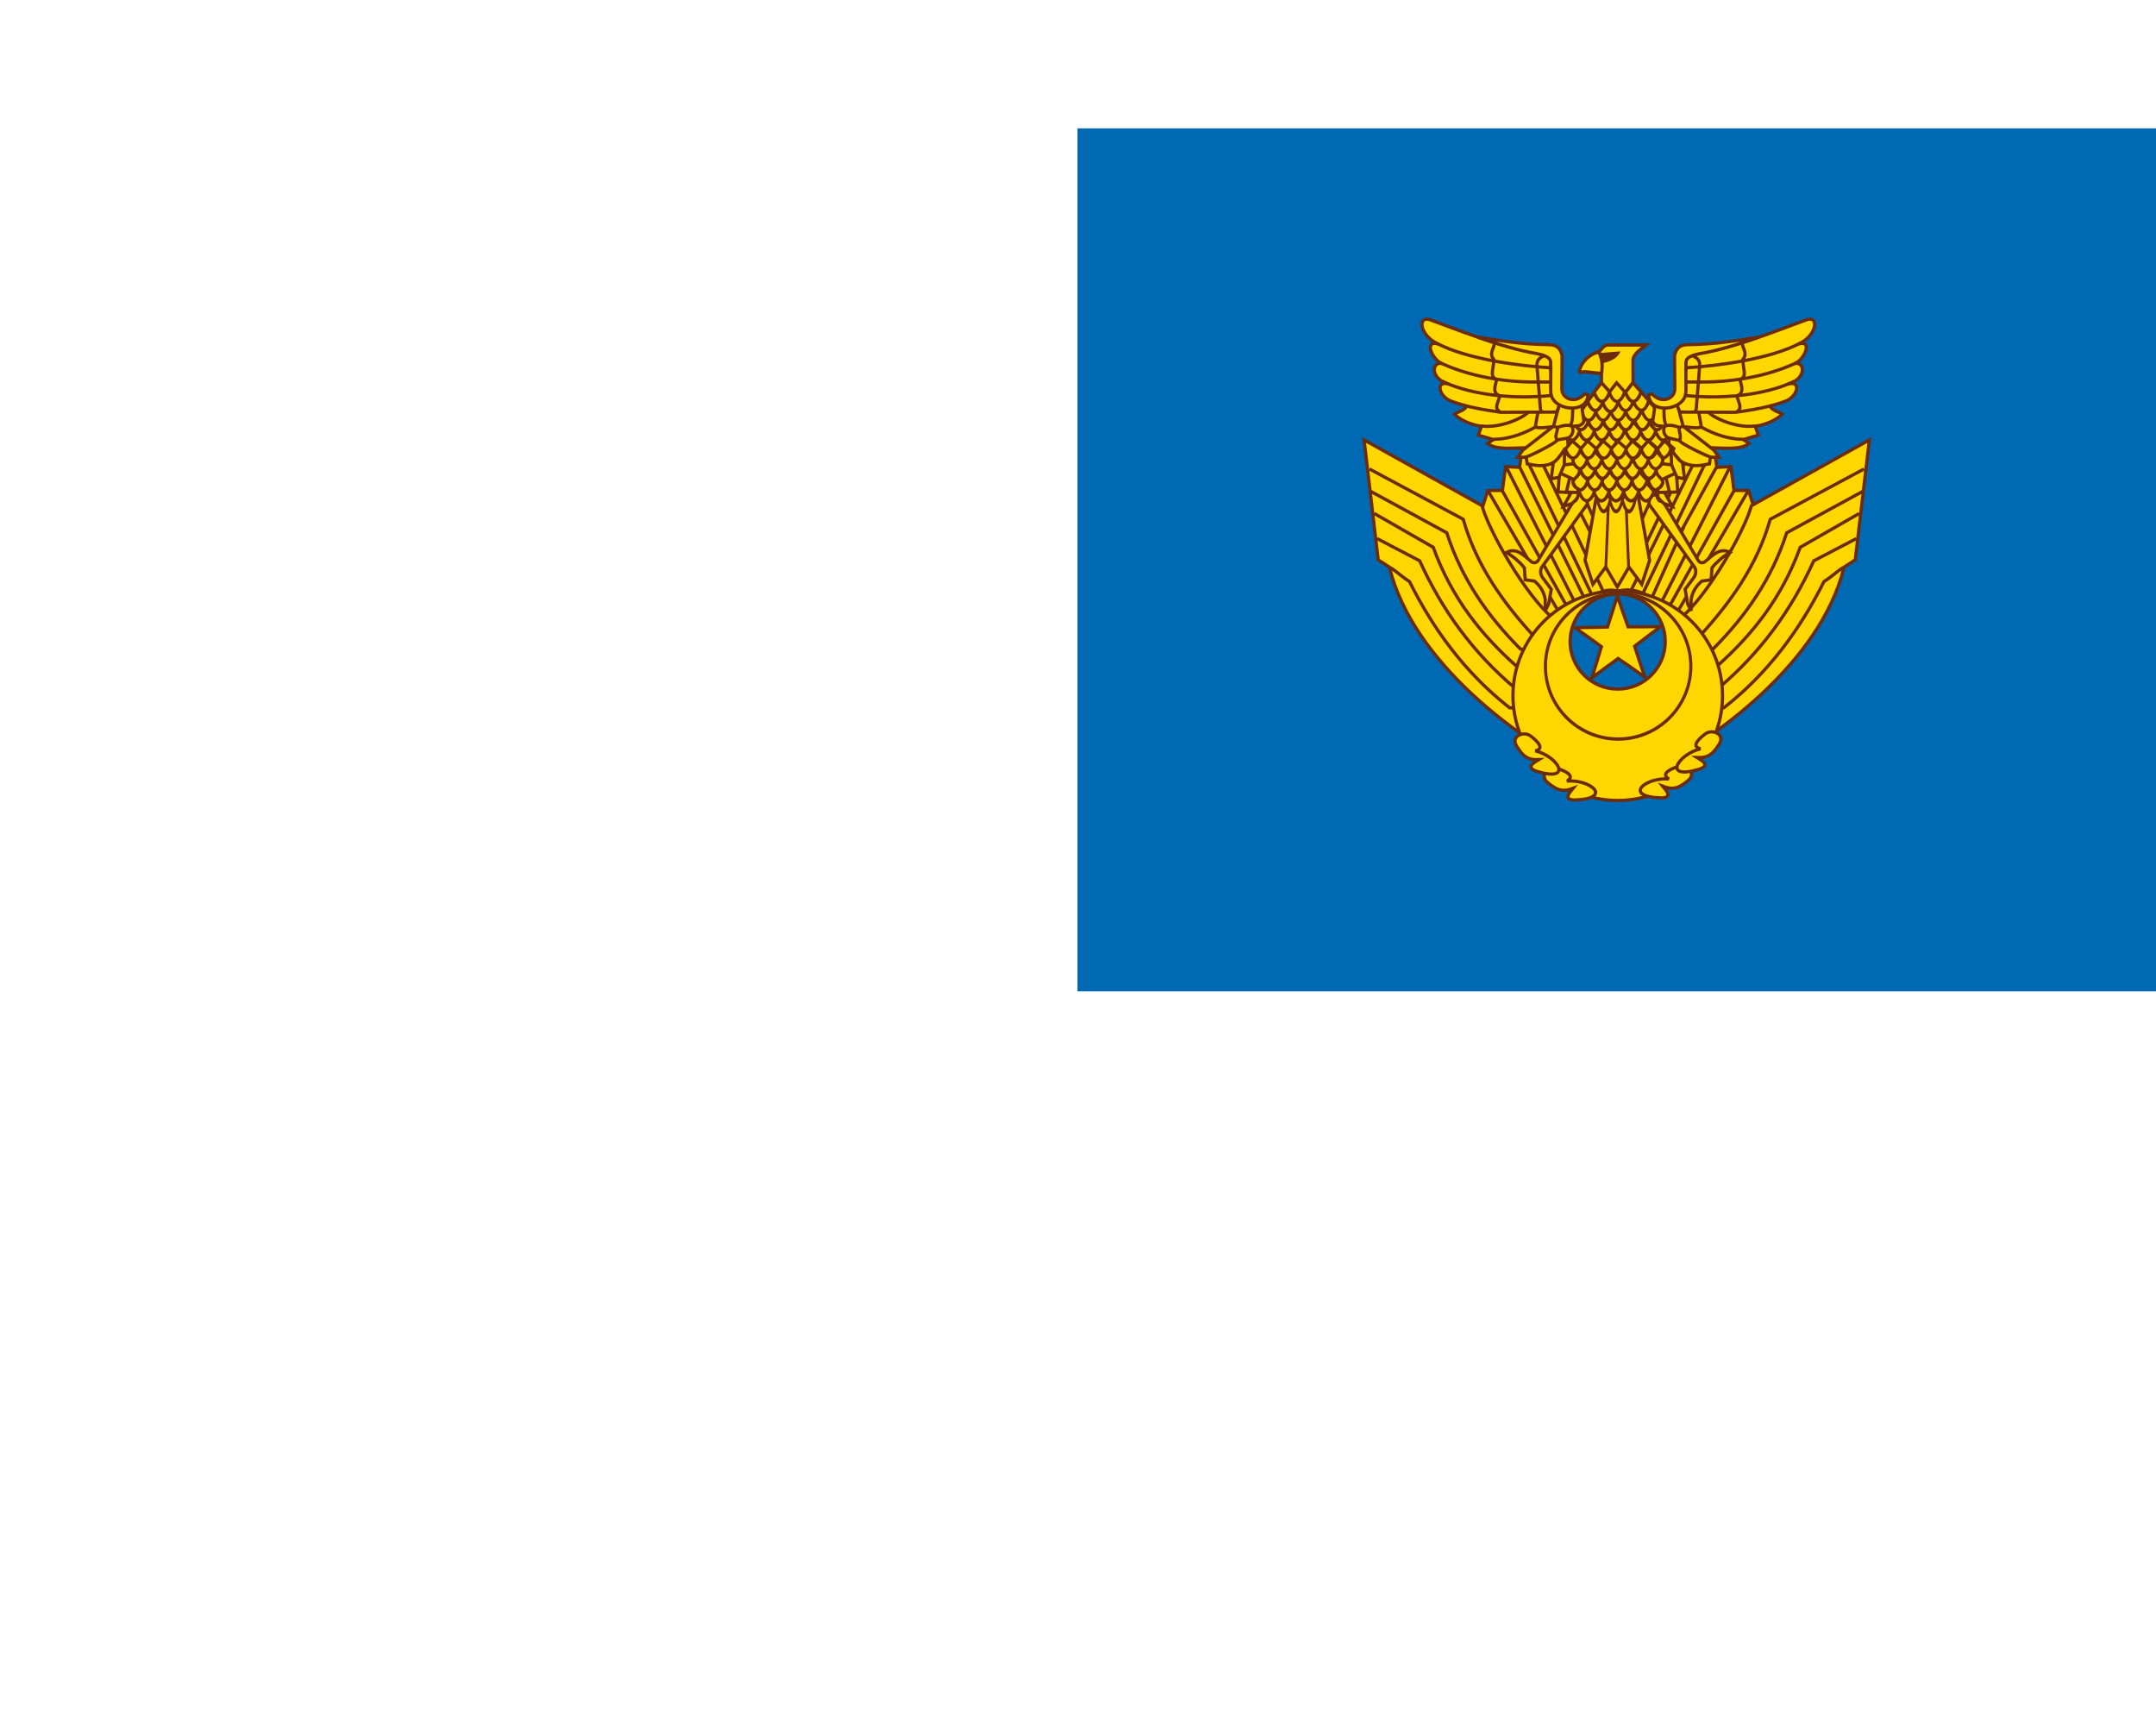 <svg height="2000" viewBox="-499.495 0 999.495 680.6" width="2500" xmlns="http://www.w3.org/2000/svg"><path d="m0 0h500v400h-500z" fill="#0069b3"/><g fill="#ffd700" stroke="#6c2c0b" stroke-width=".94"><path d="m215.068 141.312-2.244 8.478-6.633-.997-1.247 8.329-6.483-.3-1.447 11.022h-6.783l-3.341 10.723c7.996 18.67 18.85 35.625 32.717 50.772 15.988-7.206 19.214-17.404 31.221-14.863 12.318-3.226 22.296 9.065 30.972 14.863l32.717-50.772-3.392-10.723h-6.782l-1.397-11.022-6.484.3-1.296-8.33-6.633.998-2.245-8.478-35.61 25.635z" stroke-width="1.5"/><path d="m-211.713 18.854-.045-6.09c-.032-2.13 2.867-3.465 4.423-4.643h-12.543c-1.867.021-2.202 1.8-3.698 2.206-1.59.216-5.212 2.302-5.849 5.601-.176.396 1.435-.038 1.793-.017l5.544.539.007 4.375c3.067 4.099 8.195 3.763 10.195 0z" stroke-width="1.002" transform="matrix(1.404 0 0 1.596 554.784 87.425)"/><path d="m242.98 109.01c4.162-.946 7.576-2.454 8.746-5.643l-10.439.846z" fill="#6c2c0b" stroke="none"/><g stroke-width="1.5"><path d="m241.852 103.649c1.953 4.963 1.329 7.348 1.128 10.157m7.03 30.635 3.39-4.389 3.79 4.19c-1.733 4.943-4.73 6.658-7.18.199z"/><path d="m250.01 144.441 3.39-4.389 3.79 4.19c-1.733 4.943-4.73 6.658-7.18.199zm7.652 0 3.392-4.389 3.79 4.19c-1.734 4.943-4.731 6.658-7.182.199z"/><path d="m257.662 144.441 3.392-4.389 3.79 4.19c-1.734 4.943-4.731 6.658-7.182.199zm-14.635 0 3.391-4.389 3.79 4.19c-1.734 4.943-4.73 6.658-7.181.199z"/><path d="m243.027 144.441 3.391-4.389 3.79 4.19c-1.734 4.943-4.73 6.658-7.181.199z"/><path d="m236.044 144.441 3.392-4.389 3.79 4.19c-1.734 4.943-4.731 6.658-7.182.199z"/><path d="m236.044 144.441 3.392-4.389 3.79 4.19c-1.734 4.943-4.731 6.658-7.182.199z"/><path d="m229.262 144.441 3.391-4.389 3.79 4.19c-1.734 4.943-4.73 6.658-7.181.199z"/><path d="m229.262 144.441 3.391-4.389 3.79 4.19c-1.734 4.943-4.73 6.658-7.181.199z"/><path d="m264.545 144.441 3.391-4.389 3.79 4.19c-1.733 4.943-4.73 6.658-7.18.199z"/><path d="m264.545 144.441 3.391-4.389 3.79 4.19c-1.733 4.943-4.73 6.658-7.18.199z"/><path d="m271.527 144.441 3.392-4.389 3.79 4.19c-1.734 4.943-4.731 6.658-7.182.199z"/><path d="m271.527 144.441 3.392-4.389 3.79 4.19c-1.734 4.943-4.731 6.658-7.182.199z"/><path d="m271.527 144.441 3.392-4.389 3.79 4.19c-1.734 4.943-4.731 6.658-7.182.199z"/><path d="m222.579 144.441 3.39-4.389 3.791 4.19c-1.734 4.943-4.731 6.658-7.181.199z"/><path d="m222.579 144.441 3.39-4.389 3.791 4.19c-1.734 4.943-4.731 6.658-7.181.199z"/><path d="m222.579 144.441 3.39-4.389 3.791 4.19c-1.734 4.943-4.731 6.658-7.181.199z"/><path d="m246.468 140.301 3.391-4.388 3.79 4.189c-1.733 4.944-4.73 6.658-7.181.2z"/><path d="m246.468 140.301 3.391-4.388 3.79 4.189c-1.733 4.944-4.73 6.658-7.181.2zm7.653 0 3.392-4.388 3.79 4.189c-1.734 4.944-4.731 6.658-7.182.2z"/><path d="m254.121 140.301 3.392-4.388 3.79 4.189c-1.734 4.944-4.731 6.658-7.182.2zm-14.635 0 3.391-4.388 3.79 4.189c-1.734 4.944-4.73 6.658-7.181.2z"/><path d="m239.486 140.301 3.391-4.388 3.79 4.189c-1.734 4.944-4.73 6.658-7.181.2z"/><path d="m232.503 140.301 3.392-4.388 3.79 4.189c-1.734 4.944-4.731 6.658-7.182.2z"/><path d="m232.503 140.301 3.392-4.388 3.79 4.189c-1.734 4.944-4.731 6.658-7.182.2z"/><path d="m225.72 140.301 3.392-4.388 3.79 4.189c-1.734 4.944-4.73 6.658-7.181.2z"/><path d="m261.004 140.301 3.391-4.388 3.79 4.189c-1.733 4.944-4.73 6.658-7.181.2z"/><path d="m261.004 140.301 3.391-4.388 3.79 4.189c-1.733 4.944-4.73 6.658-7.181.2z"/><path d="m267.986 140.301 3.392-4.388 3.79 4.189c-1.734 4.944-4.731 6.658-7.182.2z"/><path d="m250.657 135.464 3.392-4.39 3.79 4.19c-1.734 4.944-4.731 6.659-7.182.2z"/><path d="m250.657 135.464 3.392-4.39 3.79 4.19c-1.734 4.944-4.731 6.659-7.182.2zm7.653 0 3.392-4.39 3.79 4.19c-1.734 4.944-4.73 6.659-7.181.2z"/><path d="m258.31 135.464 3.392-4.39 3.79 4.19c-1.734 4.944-4.73 6.659-7.181.2zm-14.635 0 3.392-4.39 3.79 4.19c-1.734 4.944-4.731 6.659-7.182.2z"/><path d="m243.675 135.464 3.392-4.39 3.79 4.19c-1.734 4.944-4.731 6.659-7.182.2z"/><path d="m236.693 135.464 3.391-4.39 3.79 4.19c-1.734 4.944-4.73 6.659-7.181.2z"/><path d="m236.693 135.464 3.391-4.39 3.79 4.19c-1.734 4.944-4.73 6.659-7.181.2z"/><path d="m229.91 135.464 3.391-4.39 3.79 4.19c-1.734 4.944-4.73 6.659-7.181.2zm35.283 0 3.392-4.39 3.79 4.19c-1.734 4.944-4.731 6.659-7.182.2z"/><path d="m254.099 131.125 3.391-4.39 3.79 4.19c-1.734 4.944-4.73 6.659-7.181.2z"/><path d="m254.099 131.125 3.391-4.39 3.79 4.19c-1.734 4.944-4.73 6.659-7.181.2zm7.653 0 3.392-4.39 3.79 4.19c-1.734 4.944-4.731 6.659-7.182.2z"/><path d="m247.116 131.125 3.392-4.39 3.79 4.19c-1.734 4.944-4.731 6.659-7.182.2z"/><path d="m240.134 131.125 3.391-4.39 3.79 4.19c-1.733 4.944-4.73 6.659-7.18.2z"/><path d="m233.351 131.125 3.392-4.39 3.79 4.19c-1.734 4.944-4.731 6.659-7.182.2z"/><path d="m233.351 131.125 3.392-4.39 3.79 4.19c-1.734 4.944-4.731 6.659-7.182.2z"/><path d="m264.837 126.252-3.652-4.174-3.529 4.412c2.032 4.83 5.128 6.358 7.18-.238z"/><path d="m250.579 126.612 3.391-4.39 3.79 4.19c-1.734 4.944-4.73 6.659-7.181.2z"/><path d="m243.525 127.035 3.392-4.389 3.79 4.19c-1.734 4.943-4.731 6.658-7.182.199z"/><path d="m243.525 127.035 3.392-4.389 3.79 4.19c-1.734 4.943-4.731 6.658-7.182.199z"/><path d="m236.543 126.536 3.392-4.389 3.79 4.19c-1.734 4.944-4.731 6.658-7.182.2z"/><path d="m236.543 126.536 3.392-4.389 3.79 4.19c-1.734 4.944-4.731 6.658-7.182.2z"/><path d="m239.536 122.347 3.391-4.389 3.79 4.19c-1.734 4.943-4.73 6.658-7.181.199z"/><path d="m239.536 122.347 3.391-4.389 3.79 4.19c-1.734 4.943-4.73 6.658-7.181.199z"/><path d="m246.554 122.347 3.392-4.389 3.79 4.19c-1.734 4.943-4.731 6.658-7.182.199zm7.531 0 3.391-4.389 3.79 4.19c-1.734 4.943-4.73 6.658-7.181.199z"/><path d="m254.085 122.347 3.391-4.389 3.79 4.19c-1.734 4.943-4.73 6.658-7.181.199z"/><path d="m224.64 148.302 24.826 54.733v-.564l.847 2.257m-35.266-62.35 35.314 69.77m-37.571-62.718 30.671 64.577m-36.878-64.013 32.41 67.292m-34.103-60.521 31.131 63.06-.2-2.195m-36.997-60.583 33.082 65.234v-.399m-34.916-53.832 32.163 57.554m-38.793-57.554 34.28 58.683m68.882-76.74-32.06 67.01.598.73m34.351-60.968-16.557 29.938 1.372-2.308-15.946 35.43.2-2.195m36.997-60.583-33.082 65.234v-.399m34.916-53.832-32.163 57.554m38.793-57.554-34.279 58.683m0-78.432-24.827 54.733v-.564l-.846 2.257m36.662-62.35-29.797 62.161m30.658-55.108-32.362 65.812" fill="none"/><path d="m132.884 144.435 6.538 55.58 5.196 3.379c11.111 45.16 61.94 80.93 89.179 94.27l-13.052-70.299c-13.227-10.952-30.257-41.27-33.172-52.448zm234.232 0-6.538 55.58-5.196 3.379c-11.111 45.16-61.94 80.93-89.179 94.27l13.052-70.299c13.227-10.952 30.257-41.27 33.172-52.448z"/><path d="m354.972 203.577c-2.69 1.628-5.52 4.425-8.886 6.489-11.076 22.159-25.797 42.357-46.435 58.54l-28.69.449m90.104-78.897-19.724 10.31c-10.231 22.576-24.59 42.572-44.38 59.173l-22.861-3.138m88.31-78-27.345 15.69c-8.616 23.677-22.347 40.533-38.103 54.69l-22.414 2.24m89.655-82.93-35.414 19.276c-6.804 21.182-18.91 38.577-34.069 53.793l-19.724 5.827v.448m89.655-89.654-43.483 23.31c-6.171 21.72-18.687 38.908-33.172 54.69l-12.103 5.379m-130.865-37.685c2.69 1.628 5.52 4.425 8.886 6.489 11.076 22.159 25.797 42.357 46.435 58.54l28.69.449m-90.104-78.897 19.724 10.31c10.231 22.576 24.59 42.572 44.38 59.173l22.861-3.138m-88.31-78 27.345 15.69c8.616 23.677 22.347 40.533 38.103 54.69l22.414 2.24m-89.655-82.93 35.414 19.276c6.804 21.182 18.91 38.577 34.069 53.793l19.724 5.827v.448m-89.655-89.654 43.483 23.31c6.171 21.72 18.687 38.908 33.172 54.69l12.103 5.379" fill="none"/></g><g transform="matrix(1.596 0 0 1.596 999.08 98.588)"><path d="m-469.058 72.563c-16.81 0-30.437 13.628-30.437 30.438s13.628 30.437 30.437 30.437 30.438-13.627 30.438-30.437-13.628-30.438-30.438-30.438zm0 .875c7.633 0 13.813 6.212 13.813 13.844 0 7.633-6.18 13.813-13.813 13.813s-13.843-6.18-13.843-13.813c0-7.632 6.211-13.844 13.843-13.844z"/><ellipse cx="-100.75" cy="113" fill="none" rx="15" ry="14.125" stroke-width=".648" transform="matrix(1.408 0 0 1.496 -327.087 -74.583)"/></g><path d="m263.284 254.718c.249-.185-12.626-8.984-12.626-8.984s-12.66 9.107-12.406 9.286c.253.18 4.643-14.784 4.643-14.784s-12.574-9.226-12.666-8.93 15.496-.153 15.496-.153 4.888-14.809 4.578-14.805 4.934 14.69 4.934 14.69 15.595.073 15.495-.22c-.099-.294-12.446 9.232-12.446 9.232s4.75 14.854 4.998 14.668z" stroke-width="1.5"/><path d="m180.207 129.146c-1.37 1.937-3.892 2.208-5.429 3.311 2.49 2.697 7.92 5.064 12.536 5.634l-1.479 4.083 6.973 2.092-2.7 1.805c3.506 2.877 10.593 2.174 17.156 1.995l-3.192 4.389h3.99l.423 3.05c3.046.364 11.848 3.897 19.127-7.04l-.399-4.788c2.049-.904 3.19-3.347 2.015-5.586 2.07-.297 4.545.35 5.566-2.394l-.82-5.406.324-3.396-53.367-3.566z" stroke-width="1.5"/><path d="m219.404 110.854 1.314 13.999 3.06 2.771-1.56 3.884-25.927.105c-7.801-1.108-15.542-2.395-22.818-5.076-5.826-2.015-7.865-9.84-1.333-7.996-8.795-2.44-7.887-10.57-3.237-9.52-4.3-1.735-8.44-10.87-1.903-9.138l2.665.571 46.524 8.52-1.807.38z" stroke-width="1.5"/><path d="m219.4 110.976.107.072c.025-.9.035-2.21-.026-2.855-.119-.687.232-2.786-6.273-4.035-16.154-2.518-33.114-9.284-48.878-15.114-7.025-3.091-5.79 6.703 2.2 10.555 14.239 7.494 38.345 10.498 52.567 11.377z" stroke-width="1.5"/><path d="m185.426 96.718c9.308 3.24 18.59 6.216 27.68 7.73 6.505 1.249 6.166 3.353 6.284 4.04.057.602.024 1.758 0 2.643h.05l-.05 9.676.044 1.283c-.02 8.724 17.127 10.863 17.18 1.312l-1.464-.301c-.46.577-.88.845-1.396 1.247-3.787 2.892-9.047 1.027-9.227-3.541v-.05l.15-15.162c-.504-3.103-2.044-5.337-6.284-5.336-13.336-.164-22.893-1.963-32.967-3.541z" stroke-width="1.5"/><path d="m216.606 105.209c-1.653 1.009-3.708 1.503-3.591 4.788l1.596 19.95c.174 1.359.657 1.17.997 1.695m-22.236-32.229c-.306 2.926-2.744 4.865-.306 7.79-.367 5.444-2.001 7.87 1.243 9.155-.206 2.065-2.528 6.46 1.55 7.603-1.274 4.251-2.61 5.486-.038 7.484l-.141-.317m-26.654-13.95c11.441 5.592 29.06 8.257 46.882 6.983l4.389-.4m-53.066-15.56c11.44 5.592 27.264 9.453 45.086 9.377h6.783" fill="none" stroke-width="1.5"/><path d="m321.275 129.146c1.37 1.937 3.892 2.208 5.429 3.311-2.49 2.697-7.92 5.064-12.536 5.634l1.479 4.083-6.972 2.092 2.7 1.805c-3.507 2.877-10.594 2.174-17.157 1.995l3.192 4.389h-3.99l-.423 3.05c-3.045.364-11.848 3.897-19.127-7.04l.399-4.788c-2.048-.904-3.19-3.347-2.015-5.586-2.07-.297-4.545.35-5.566-2.394l.82-5.406-.324-3.396 53.368-3.566z" stroke-width="1.5"/><path d="m279.096 138.65c-3.494-1.231-4.93-1.092-6.207-.846-1.131-2.68-.925-5.36-.987-8.04m17.14 8.746c-2.122.63-5.536.037-8.253-.282-.47-.072-.954.126-1.763.423-.454 1.587.944 3.515.282 5.501l-.282.423m15.164 7.9c-.925.3-15.46-6.744-14.953-7.759l-4.937-1.128m20.454 5.36-13.965-10.862-2.398-9.169m30.329 15.235c-6.046-.042-12.67-1.842-19.467-5.642l-1.552-8.746m26.661 8.181c-9.192 1.3-21.178-4.312-22.57-7.335m-69.406 8.04c3.494-1.231 4.93-1.092 6.207-.846 1.132-2.68.925-5.36.988-8.04m-17.14 8.746c2.121.63 5.535.037 8.252-.282.47-.072.954.126 1.764.423.454 1.587-1.516 3.797-.141 5.783m-15.024 8.041c.926.3 15.53-7.026 15.024-8.04l4.866-.847m-20.454 5.36 13.965-10.862 2.399-9.169m-30.33 15.235c6.047-.042 12.67-1.842 19.468-5.642l1.206-6.802m-26.316 6.237c8.204 1.16 18.633-3.185 21.77-6.282" fill="none" stroke-width="1.5"/><path d="m282.079 110.854-1.315 13.999-3.06 2.771 1.56 3.884 25.927.105c7.801-1.108 15.542-2.395 22.819-5.076 5.825-2.015 7.864-9.84 1.332-7.996 8.795-2.44 7.888-10.57 3.237-9.52 4.3-1.735 8.44-10.87 1.904-9.138l-2.666.571-46.524 8.52 1.807.38z" stroke-width="1.5"/><path d="m282.081 110.976-.106.072c-.024-.9-.035-2.21.026-2.855.119-.687-.232-2.786 6.273-4.035 16.154-2.518 33.115-9.284 48.879-15.114 7.024-3.091 5.79 6.703-2.201 10.555-14.238 7.494-38.345 10.498-52.567 11.377z" stroke-width="1.5"/><path d="m316.056 96.718c-9.308 3.24-18.589 6.216-27.68 7.73-6.505 1.249-6.165 3.353-6.284 4.04-.057.602-.024 1.758 0 2.643h-.05l.05 9.676-.044 1.283c.02 8.724-17.127 10.863-17.18 1.312l1.464-.301c.46.577.881.845 1.396 1.247 3.788 2.892 9.047 1.027 9.227-3.541v-.05l-.15-15.162c.505-3.103 2.044-5.337 6.284-5.336 13.336-.164 22.894-1.963 32.967-3.541z" stroke-width="1.5"/><path d="m284.876 105.209c1.654 1.009 3.708 1.503 3.591 4.788l-1.596 19.95c-.173 1.359-.657 1.17-.997 1.695m22.236-32.229c.306 2.926 2.744 4.865.307 7.79.367 5.444 2 7.87-1.244 9.155.207 2.065 2.528 6.46-1.55 7.603 1.274 4.251 2.611 5.486.038 7.484l.141-.317m26.654-13.95c-11.44 5.592-29.06 8.257-46.881 6.983l-4.39-.4m53.066-15.56c-11.44 5.592-27.263 9.453-45.085 9.377h-6.783" fill="none" stroke-width="1.5"/><path d="m222.303 296.66c2.662.795 9.085 3.223 4.633 5.89 11.103-.884 21.53 8.215 3.54 8.777-5.726-.042-1.988-3.818-.699-5.408-4.957 1.916-7.663.746-11.865-2.752-3.917-3.36.734-7.489 4.391-6.507z" stroke-width="1.5"/><path d="m209.784 281.462c2.261 1.613 7.556 5.986 2.481 7.072 10.793 2.75 17.72 14.73.513 9.45-5.404-1.89-.646-4.255 1.087-5.344-5.31.212-7.493-1.77-10.34-6.438-2.621-4.446 3.114-6.85 6.259-4.74z" stroke-width="1.5"/><path d="m278.814 295.696c-2.662.796-9.086 3.223-4.634 5.891-11.102-.884-21.529 8.215-3.538 8.777 5.724-.042 1.986-3.818.697-5.408 4.957 1.916 7.664.746 11.866-2.752 3.917-3.36-.734-7.489-4.391-6.508z" stroke-width="1.5"/><path d="m291.333 280.5c-2.262 1.612-7.557 5.985-2.481 7.07-10.793 2.751-17.72 14.731-.514 9.45 5.405-1.89.647-4.254-1.087-5.343 5.31.212 7.494-1.77 10.34-6.438 2.622-4.446-3.114-6.85-6.258-4.74z" stroke-width="1.5"/><g stroke-width=".801"><path d="m88.531 55.094-4.875.968-4.5 25.344 2.281 6.938 3.72-5 3.374 5.781 3.375-5.781 3.719 5 2.281-6.938-4.5-25.344z" stroke-width=".94" transform="matrix(1.596 0 0 1.596 108.983 70.347)"/><path d="m313.743 680.6-1.125-20.225m-5.5 20.225 1.125-20.225" fill="none" transform="matrix(1.596 0 0 2.2 -245.21 -1293.711)"/></g><path d="m232.021 169.353-18.603 31.171c-.613.822-2.047 1.337-3.341.05-3.033-2.487-6.616-6.525-11.172-3.99 3.843 2.34 6.414 4.8 8.28 7.083l.398 5.585 4.29.599c2.535 2.173 4.383 4.803 4.987 8.578v5.187l1.596-3.192 1.197-6.783-4.09-5.486c-.983-1.363-1.3-3.75.1-5.286l20.747-28.728-.399-3.59zm37.306 0 18.603 31.171c.613.822 2.047 1.337 3.341.05 3.033-2.487 6.616-6.525 11.172-3.99-3.843 2.34-6.414 4.8-8.279 7.083l-.399 5.585-4.29.599c-2.535 2.173-4.383 4.803-4.987 8.578v5.187l-1.595-3.192-1.197-6.783 4.09-5.486c.982-1.363 1.298-3.75-.1-5.286l-20.748-28.728.399-3.59z" stroke-width="1.5"/><path d="m260.077 168.425 3.392-4.39 3.79 4.19c-1.734 4.944-4.731 6.659-7.182.2z" stroke-width="1.5"/><path d="m260.077 168.425 3.392-4.39 3.79 4.19c-1.734 4.944-4.731 6.659-7.182.2z" stroke-width="1.5"/><g stroke-width=".889" transform="matrix(1.351 0 0 2.109 559.115 115.584)"><path d="m-226.875 26.75 2.125-2.75 2.375 2.625c-1.087 3.098-2.965 4.172-4.5.125z"/><path d="m-226.875 26.75 2.125-2.75 2.375 2.625c-1.087 3.098-2.965 4.172-4.5.125z"/></g><path d="m253.095 168.425 3.391-4.39 3.79 4.19c-1.733 4.944-4.73 6.659-7.18.2z" stroke-width="1.5"/><path d="m253.095 168.425 3.391-4.39 3.79 4.19c-1.733 4.944-4.73 6.659-7.18.2z" stroke-width="1.5"/><path d="m-226.875 26.75 2.125-2.75 2.375 2.625c-1.087 3.098-2.965 4.172-4.5.125z" stroke-width=".889" transform="matrix(1.351 0 0 2.109 553.204 115.584)"/><path d="m246.113 168.425 3.391-4.39 3.79 4.19c-1.734 4.944-4.73 6.659-7.181.2z" stroke-width="1.5"/><path d="m246.113 168.425 3.391-4.39 3.79 4.19c-1.734 4.944-4.73 6.659-7.181.2z" stroke-width="1.5"/><path d="m-226.875 26.75 2.125-2.75 2.375 2.625c-1.087 3.098-2.965 4.172-4.5.125z" stroke-width=".889" transform="matrix(1.351 0 0 2.109 547.462 115.584)"/><path d="m239.33 168.425 3.391-4.39 3.79 4.19c-1.734 4.944-4.73 6.659-7.181.2z" stroke-width="1.5"/><path d="m239.33 168.425 3.391-4.39 3.79 4.19c-1.734 4.944-4.73 6.659-7.181.2z" stroke-width="1.5"/><path d="m232.547 168.425 3.392-4.39 3.79 4.19c-1.734 4.944-4.731 6.659-7.182.2z" stroke-width="1.5"/><g stroke-width="1.142"><g transform="matrix(1.082 0 0 1.596 473.32 125.733)"><path d="m-226.875 26.75 2.125-2.75 2.375 2.625c-1.087 3.098-2.965 4.172-4.5.125z"/><path d="m-226.875 26.75 2.125-2.75 2.375 2.625c-1.087 3.098-2.965 4.172-4.5.125z"/><path d="m-226.875 26.75 2.125-2.75 2.375 2.625c-1.087 3.098-2.965 4.172-4.5.125z"/></g><path d="m-226.875 26.75 2.125-2.75 2.375 2.625c-1.087 3.098-2.965 4.172-4.5.125z" transform="matrix(1.082 0 0 1.596 513.418 125.733)"/><path d="m-226.875 26.75 2.125-2.75 2.375 2.625c-1.087 3.098-2.965 4.172-4.5.125z" transform="matrix(1.082 0 0 1.596 513.418 125.733)"/><path d="m-226.875 26.75 2.125-2.75 2.375 2.625c-1.087 3.098-2.965 4.172-4.5.125z" transform="matrix(1.082 0 0 1.596 513.418 125.733)"/></g><path d="m256.974 163.399 3.391-4.389 3.79 4.19c-1.734 4.943-4.73 6.658-7.181.199zm7.653 0 3.392-4.389 3.79 4.19c-1.734 4.943-4.731 6.658-7.182.199z" stroke-width="1.5"/><path d="m264.627 163.399 3.392-4.389 3.79 4.19c-1.734 4.943-4.731 6.658-7.182.199zm-14.635 0 3.391-4.389 3.79 4.19c-1.734 4.943-4.73 6.658-7.181.199z" stroke-width="1.5"/><path d="m249.992 163.399 3.391-4.389 3.79 4.19c-1.734 4.943-4.73 6.658-7.181.199z" stroke-width="1.5"/><path d="m243.01 163.399 3.39-4.389 3.791 4.19c-1.734 4.943-4.731 6.658-7.182.199z" stroke-width="1.5"/><path d="m243.01 163.399 3.39-4.389 3.791 4.19c-1.734 4.943-4.731 6.658-7.182.199z" stroke-width="1.5"/><path d="m236.227 163.399 3.39-4.389 3.791 4.19c-1.734 4.943-4.731 6.658-7.181.199z" stroke-width="1.5"/><path d="m236.227 163.399 3.39-4.389 3.791 4.19c-1.734 4.943-4.731 6.658-7.181.199z" stroke-width="1.5"/><path d="m229.444 163.399 3.391-4.389 3.79 4.19c-1.734 4.943-4.73 6.658-7.181.199z" stroke-width="1.5"/><path d="m229.444 163.399 3.391-4.389 3.79 4.19c-1.734 4.943-4.73 6.658-7.181.199z" stroke-width="1.5"/><g stroke-width="1.142" transform="matrix(1.082 0 0 1.596 470.217 120.707)"><path d="m-226.875 26.75 2.125-2.75 2.375 2.625c-1.087 3.098-2.965 4.172-4.5.125z"/><path d="m-226.875 26.75 2.125-2.75 2.375 2.625c-1.087 3.098-2.965 4.172-4.5.125z"/><path d="m-226.875 26.75 2.125-2.75 2.375 2.625c-1.087 3.098-2.965 4.172-4.5.125z"/></g><g stroke-width="1.142" transform="matrix(1.082 0 0 1.596 517.086 120.707)"><path d="m-226.875 26.75 2.125-2.75 2.375 2.625c-1.087 3.098-2.965 4.172-4.5.125z"/><path d="m-226.875 26.75 2.125-2.75 2.375 2.625c-1.087 3.098-2.965 4.172-4.5.125z"/><path d="m-226.875 26.75 2.125-2.75 2.375 2.625c-1.087 3.098-2.965 4.172-4.5.125z"/></g><path d="m253.782 158.003 3.391-4.39 3.79 4.19c-1.733 4.944-4.73 6.658-7.18.2z" stroke-width="1.5"/><path d="m253.782 158.003 3.391-4.39 3.79 4.19c-1.733 4.944-4.73 6.658-7.18.2zm7.653 0 3.392-4.39 3.79 4.19c-1.734 4.944-4.731 6.658-7.182.2z" stroke-width="1.5"/><path d="m261.435 158.003 3.392-4.39 3.79 4.19c-1.734 4.944-4.731 6.658-7.182.2zm-14.635 0 3.391-4.39 3.79 4.19c-1.734 4.944-4.73 6.658-7.181.2z" stroke-width="1.5"/><path d="m246.8 158.003 3.391-4.39 3.79 4.19c-1.734 4.944-4.73 6.658-7.181.2z" stroke-width="1.5"/><path d="m239.817 158.003 3.392-4.39 3.79 4.19c-1.734 4.944-4.731 6.658-7.182.2z" stroke-width="1.5"/><path d="m239.817 158.003 3.392-4.39 3.79 4.19c-1.734 4.944-4.731 6.658-7.182.2z" stroke-width="1.5"/><path d="m233.035 158.003 3.391-4.39 3.79 4.19c-1.734 4.944-4.73 6.658-7.181.2z" stroke-width="1.5"/><path d="m233.035 158.003 3.391-4.39 3.79 4.19c-1.734 4.944-4.73 6.658-7.181.2z" stroke-width="1.5"/><path d="m268.318 158.003 3.391-4.39 3.79 4.19c-1.733 4.944-4.73 6.658-7.18.2z" stroke-width="1.5"/><path d="m268.318 158.003 3.391-4.39 3.79 4.19c-1.733 4.944-4.73 6.658-7.18.2z" stroke-width="1.5"/><path d="m268.318 158.003 3.391-4.39 3.79 4.19c-1.733 4.944-4.73 6.658-7.18.2z" stroke-width="1.5"/><path d="m226.252 158.003 3.391-4.39 3.79 4.19c-1.734 4.944-4.73 6.658-7.181.2z" stroke-width="1.5"/><path d="m226.252 158.003 3.391-4.39 3.79 4.19c-1.734 4.944-4.73 6.658-7.181.2z" stroke-width="1.5"/><path d="m226.252 158.003 3.391-4.39 3.79 4.19c-1.734 4.944-4.73 6.658-7.181.2z" stroke-width="1.5"/><g stroke-width="1.142" transform="matrix(1.082 0 0 1.596 467.025 115.31)"><path d="m-226.875 26.75 2.125-2.75 2.375 2.625c-1.087 3.098-2.965 4.172-4.5.125z"/><path d="m-226.875 26.75 2.125-2.75 2.375 2.625c-1.087 3.098-2.965 4.172-4.5.125z"/><path d="m-226.875 26.75 2.125-2.75 2.375 2.625c-1.087 3.098-2.965 4.172-4.5.125z"/></g><g stroke-width="1.142" transform="matrix(1.082 0 0 1.596 520.241 115.31)"><path d="m-226.875 26.75 2.125-2.75 2.375 2.625c-1.087 3.098-2.965 4.172-4.5.125z"/><path d="m-226.875 26.75 2.125-2.75 2.375 2.625c-1.087 3.098-2.965 4.172-4.5.125z"/><path d="m-226.875 26.75 2.125-2.75 2.375 2.625c-1.087 3.098-2.965 4.172-4.5.125z"/></g><path d="m249.992 153.614 3.391-4.39 3.79 4.19c-1.734 4.944-4.73 6.658-7.181.2zm7.653 0 3.391-4.39 3.79 4.19c-1.733 4.944-4.73 6.658-7.18.2z" stroke-width="1.5"/><path d="m257.645 153.614 3.391-4.39 3.79 4.19c-1.733 4.944-4.73 6.658-7.18.2zm-14.635 0 3.39-4.39 3.791 4.19c-1.734 4.944-4.731 6.658-7.182.2z" stroke-width="1.5"/><path d="m243.01 153.614 3.39-4.39 3.791 4.19c-1.734 4.944-4.731 6.658-7.182.2z" stroke-width="1.5"/><path d="m236.027 153.614 3.391-4.39 3.79 4.19c-1.733 4.944-4.73 6.658-7.181.2z" stroke-width="1.5"/><path d="m236.027 153.614 3.391-4.39 3.79 4.19c-1.733 4.944-4.73 6.658-7.181.2z" stroke-width="1.5"/><path d="m229.244 153.614 3.392-4.39 3.79 4.19c-1.734 4.944-4.731 6.658-7.182.2z" stroke-width="1.5"/><path d="m229.244 153.614 3.392-4.39 3.79 4.19c-1.734 4.944-4.731 6.658-7.182.2zm35.284 0 3.391-4.39 3.79 4.19c-1.734 4.944-4.73 6.658-7.181.2z" stroke-width="1.5"/><path d="m271.51 153.614 3.391-4.39 3.79 4.19c-1.734 4.944-4.73 6.658-7.181.2z" stroke-width="1.5"/><path d="m271.51 153.614 3.391-4.39 3.79 4.19c-1.734 4.944-4.73 6.658-7.181.2z" stroke-width="1.5"/><path d="m271.51 153.614 3.391-4.39 3.79 4.19c-1.734 4.944-4.73 6.658-7.181.2z" stroke-width="1.5"/><path d="m222.461 153.614 3.392-4.39 3.79 4.19c-1.734 4.944-4.731 6.658-7.182.2z" stroke-width="1.5"/><path d="m222.461 153.614 3.392-4.39 3.79 4.19c-1.734 4.944-4.731 6.658-7.182.2z" stroke-width="1.5"/><path d="m222.461 153.614 3.392-4.39 3.79 4.19c-1.734 4.944-4.731 6.658-7.182.2z" stroke-width="1.5"/><path d="m269.317 148.643 3.392-3.543 3.79 3.343c-1.734 4.944-4.731 6.659-7.182.2z" stroke-width="1.5"/><path d="m268.894 148.643 3.25-3.754 3.932 3.554c-1.735 4.944-4.732 6.659-7.182.2zm-7.195 0 3.25-3.754 3.932 3.554c-1.735 4.944-4.732 6.659-7.182.2z" stroke-width="1.5"/><path d="m261.276 148.643 3.25-3.754 3.932 3.554c-1.735 4.944-4.732 6.659-7.182.2z" stroke-width="1.5"/><path d="m254.469 148.643 3.391-3.543 3.79 3.343c-1.734 4.944-4.73 6.659-7.181.2z" stroke-width="1.5"/><path d="m254.046 148.643 3.25-3.754 3.931 3.554c-1.734 4.944-4.731 6.659-7.181.2z" stroke-width="1.5"/><path d="m247.291 148.643 3.391-3.543 3.79 3.343c-1.733 4.944-4.73 6.659-7.18.2z" stroke-width="1.5"/><path d="m240.484 148.643 3.25-3.754 3.932 3.554c-1.734 4.944-4.731 6.659-7.182.2zm-7.23 0 3.25-3.754 3.932 3.554c-1.735 4.944-4.732 6.659-7.182.2z" stroke-width="1.5"/><path d="m226.2 148.643 3.25-3.754 3.932 3.554c-1.735 4.944-4.732 6.659-7.182.2z" stroke-width="1.5"/><path d="m226.081 148.206c-2.147 3.814-4.437 6.18-5.47 6.69l-.984 7.57 3.654-.737-.462 6.831 6.116.176-3.627 6.474 3.883-1.28c1.3-1.26 2.954-2.168 3.012-4.67l-.247-2.257c-1.102-.243-3.191-2.662-1.697-4.196 1.037-1.488 2.512-1.944 2.517-4.81-2.51-1.412-3.2-3.269-3.122-5.054-1.743-.42-3.775-2.839-3.573-4.737z" stroke-width="1.5"/><path d="m228.295 161.703-1.652 6.902 6.145.216m-9.15-9.075 6.752 3.15m-5.112-6.888 5.253-.588m-7.352 6.389 2.485-5.825.212-6.348.07-.282" fill="none" stroke-width="1.5"/><path d="m275.011 148.206c2.147 3.814 4.437 6.18 5.47 6.69l.984 7.57-3.654-.737.462 6.831-6.116.176 3.628 6.474-3.883-1.28c-1.3-1.26-2.954-2.168-3.013-4.67l.248-2.257c1.101-.243 3.19-2.662 1.697-4.196-1.037-1.488-2.513-1.944-2.517-4.81 2.51-1.412 3.2-3.269 3.121-5.054 1.744-.42 3.776-2.839 3.573-4.737z" stroke-width="1.5"/><path d="m272.797 161.703 1.652 6.902-6.145.216m9.15-9.075-6.752 3.15m5.113-6.888-5.254-.588m7.353 6.389-2.486-5.825-.212-6.348-.07-.282" fill="none" stroke-width="1.5"/></g></svg>